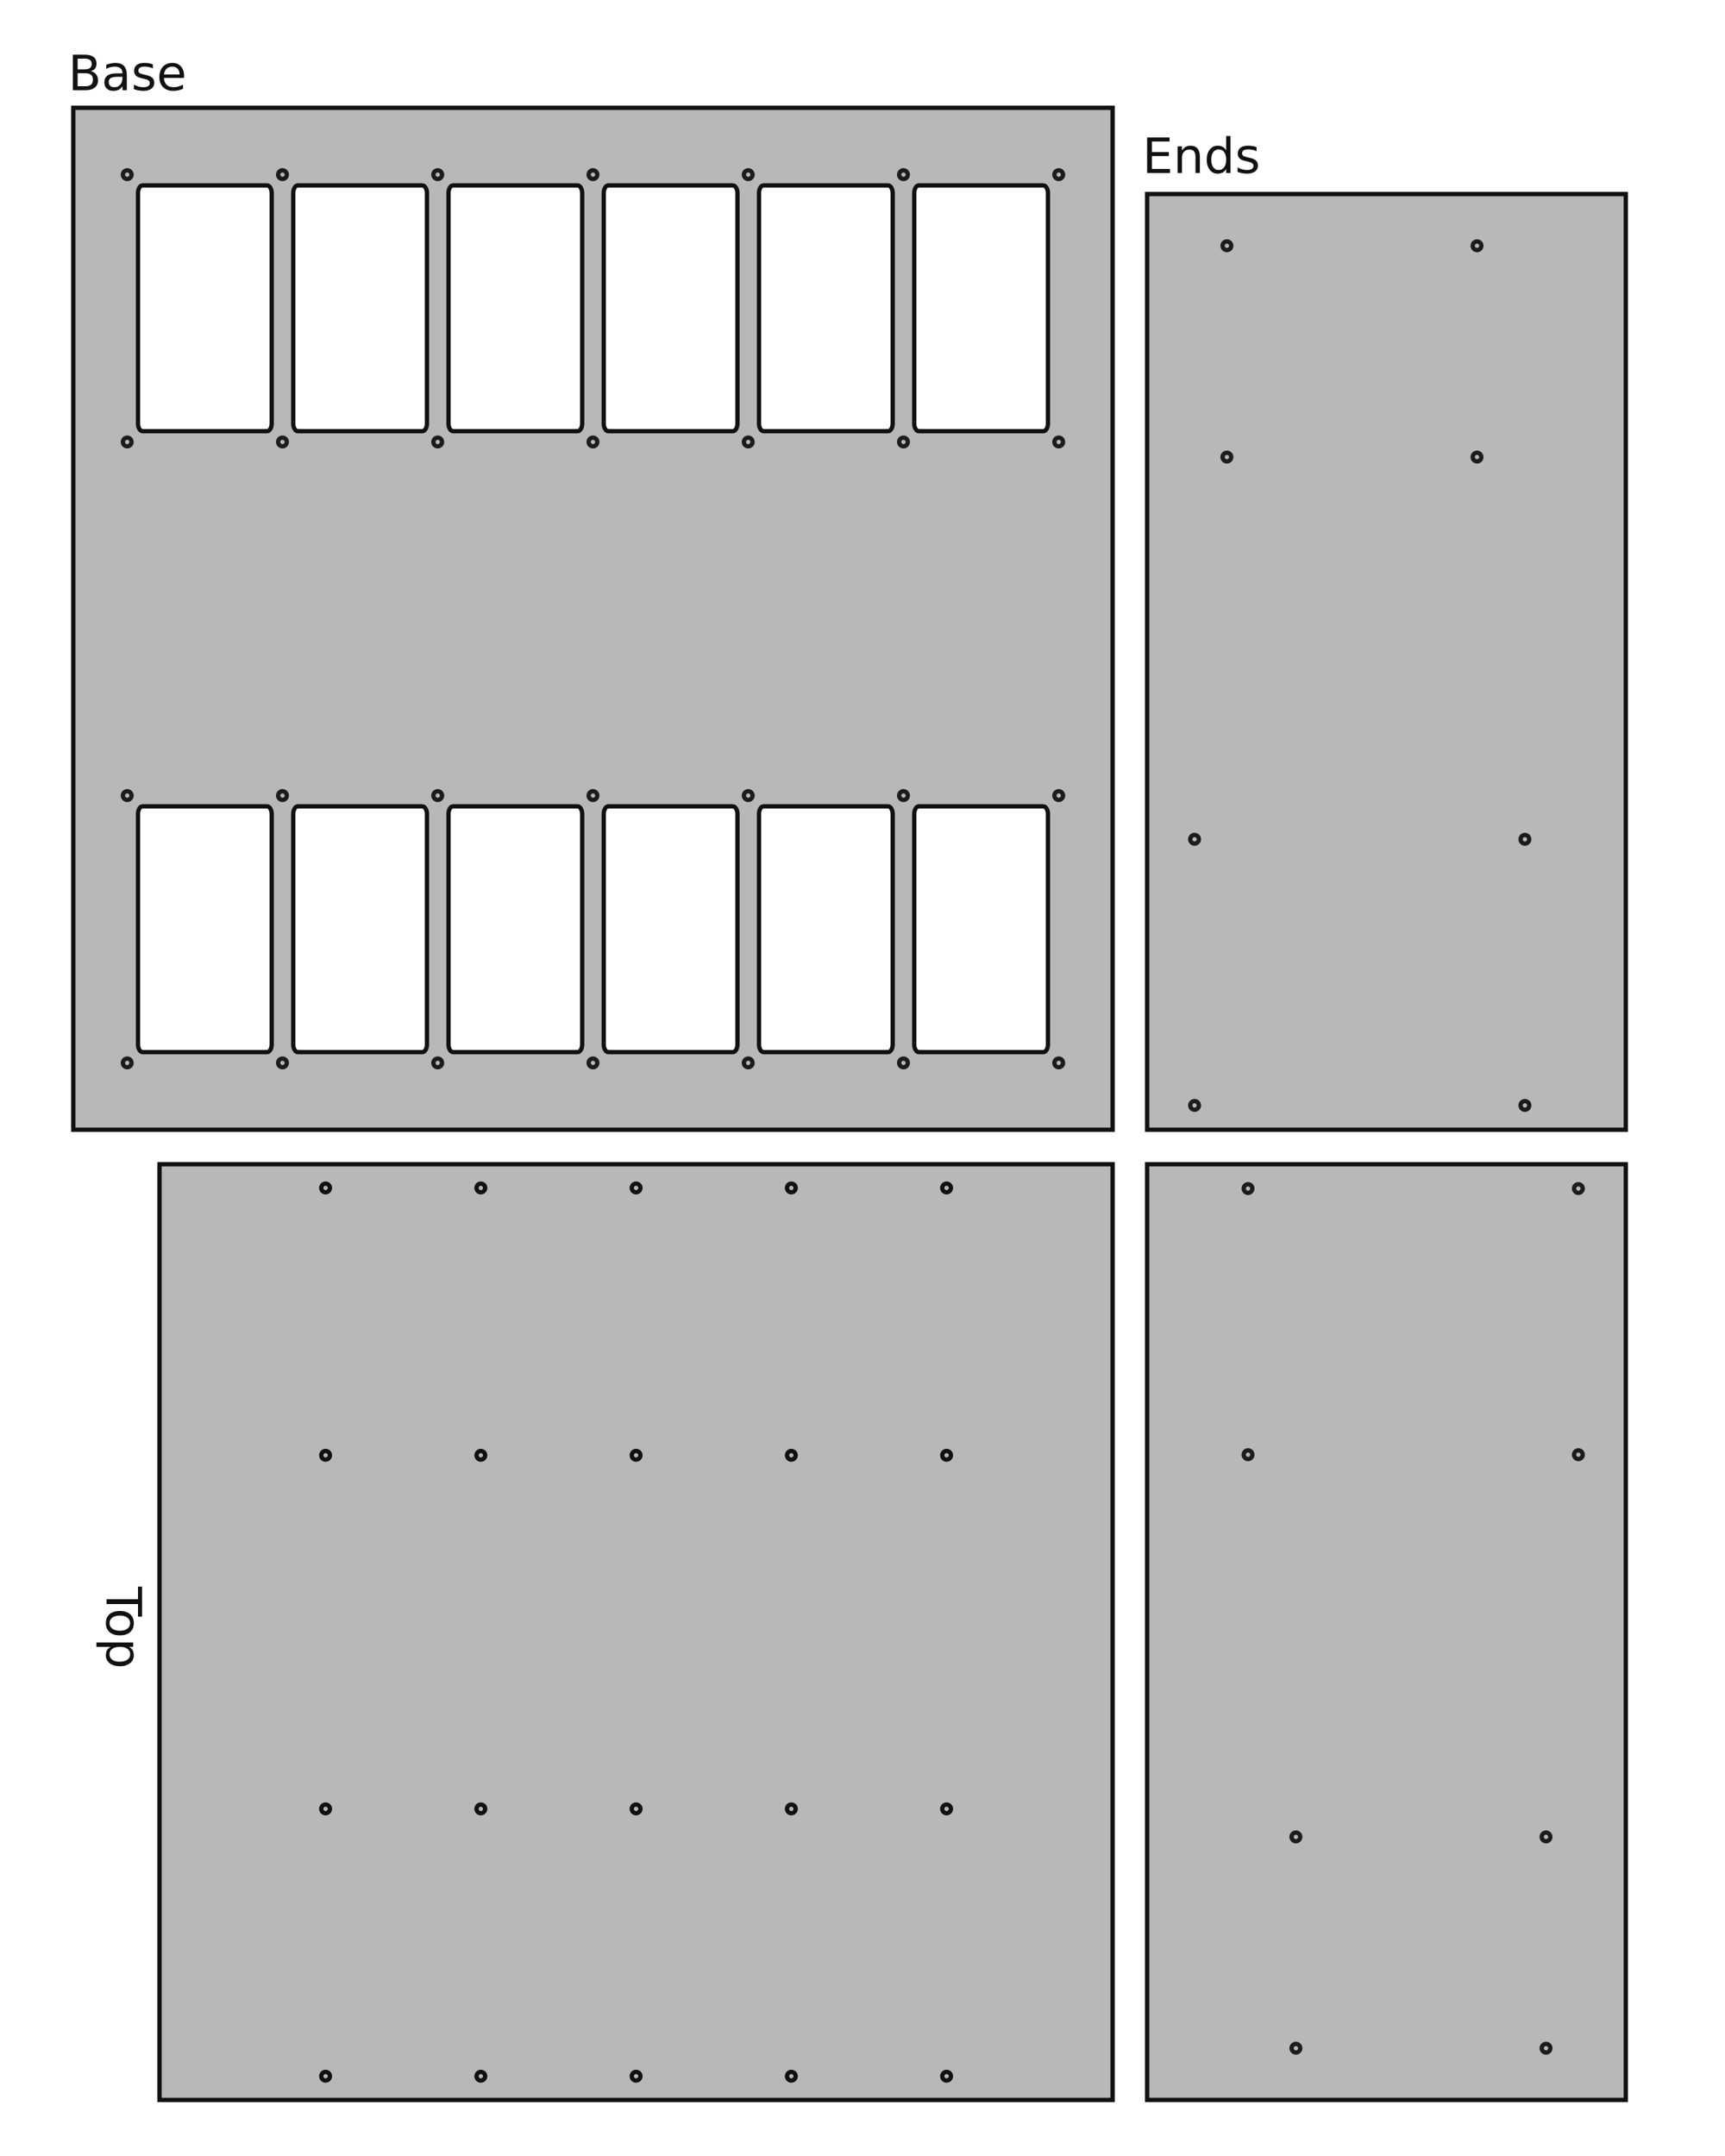 <?xml version="1.0" encoding="UTF-8" standalone="no"?>
<!-- Created with Inkscape (http://www.inkscape.org/) -->

<svg
   xmlns:dc="http://purl.org/dc/elements/1.1/"
   xmlns:cc="http://creativecommons.org/ns#"
   xmlns:rdf="http://www.w3.org/1999/02/22-rdf-syntax-ns#"
   xmlns:svg="http://www.w3.org/2000/svg"
   xmlns="http://www.w3.org/2000/svg"
   xmlns:sodipodi="http://sodipodi.sourceforge.net/DTD/sodipodi-0.dtd"
   xmlns:inkscape="http://www.inkscape.org/namespaces/inkscape"
   width="400mm"
   height="500mm"
   viewBox="0 0 1417.323 1771.654"
   id="svg2"
   version="1.1"
   inkscape:version="0.91 r13725"
   sodipodi:docname="wolfi-acrylic-2.svg"
   style="enable-background:new"
   inkscape:export-filename="/home/jrha/src/jrha/wolfi/wolfi-acrylic.svg.png"
   inkscape:export-xdpi="299.974"
   inkscape:export-ydpi="299.974">
  <defs
     id="defs4">
    <marker
       inkscape:stockid="Arrow1Lstart"
       orient="auto"
       refY="0"
       refX="0"
       id="Arrow1Lstart"
       style="overflow:visible"
       inkscape:isstock="true">
      <path
         id="path4285"
         d="M 0,0 5,-5 -12.5,0 5,5 0,0 Z"
         style="fill-rule:evenodd;stroke:#000000;stroke-width:1pt"
         transform="matrix(0.8,0,0,0.8,10,0)"
         inkscape:connector-curvature="0" />
    </marker>
    <filter
       inkscape:collect="always"
       style="color-interpolation-filters:sRGB"
       id="filter4549">
      <feBlend
         inkscape:collect="always"
         mode="multiply"
         in2="BackgroundImage"
         id="feBlend4551" />
    </filter>
  </defs>
  <sodipodi:namedview
     id="base"
     pagecolor="#ffffff"
     bordercolor="#666666"
     borderopacity="1.0"
     inkscape:pageopacity="0.0"
     inkscape:pageshadow="2"
     inkscape:zoom="0.38812771"
     inkscape:cx="408.59186"
     inkscape:cy="847.12168"
     inkscape:document-units="mm"
     inkscape:current-layer="g4882"
     showgrid="false"
     showguides="true"
     inkscape:guide-bbox="true"
     inkscape:snap-page="true"
     inkscape:snap-midpoints="true"
     inkscape:snap-center="false"
     inkscape:snap-object-midpoints="true"
     fit-margin-top="10"
     fit-margin-left="10"
     fit-margin-right="10"
     fit-margin-bottom="10"
     inkscape:snap-bbox="false"
     inkscape:bbox-nodes="true"
     inkscape:object-nodes="true"
     width="210mm"
     inkscape:window-width="1920"
     inkscape:window-height="1003"
     inkscape:window-x="0"
     inkscape:window-y="27"
     inkscape:window-maximized="1"
     inkscape:snap-global="true">
    <inkscape:grid
       type="xygrid"
       id="grid4316"
       units="mm"
       spacingx="7.087"
       spacingy="7.087"
       dotted="false"
       empspacing="50"
       originx="885.827"
       originy="885.827"
       color="#0000ff"
       opacity="0.098"
       empcolor="#0000ff"
       empopacity="0.196" />
  </sodipodi:namedview>
  <g
     style="display:inline;opacity:0.93;filter:url(#filter4549)"
     transform="translate(46.167,40.571)"
     id="g4882"
     inkscape:groupmode="layer"
     inkscape:label="Sheet 2">
    <g
       style="font-style:normal;font-weight:normal;font-size:40px;line-height:125%;font-family:sans-serif;letter-spacing:0px;word-spacing:0px;fill:#000000;fill-opacity:1;stroke:none;stroke-width:1px;stroke-linecap:butt;stroke-linejoin:miter;stroke-opacity:1;"
       id="text4334"
       transform="translate(39.787,32.909)">
      <path
         d="m -22.175,-13.298 0,10.684 6.328,0 q 3.184,0 4.707,-1.309 1.543,-1.328 1.543,-4.043 0,-2.734 -1.543,-4.023 -1.523,-1.309 -4.707,-1.309 l -6.328,0 z m 0,-11.992 0,8.789 5.84,0 q 2.891,0 4.297,-1.074 1.426,-1.094 1.426,-3.32 0,-2.207 -1.426,-3.301 -1.406,-1.094 -4.297,-1.094 l -5.84,0 z m -3.945,-3.242 10.078,0 q 4.512,0 6.953,1.875 2.441,1.875 2.441,5.332 0,2.676 -1.25,4.258 -1.25,1.582 -3.672,1.973 2.91,0.625 4.512,2.617 1.621,1.973 1.621,4.941 0,3.906 -2.656,6.035 -2.656,2.129 -7.559,2.129 l -10.469,0 0,-29.16 z"
         id="path4788"
         inkscape:connector-curvature="0"
         style="" />
      <path
         d="m 11.087,-10.368 q -4.355,0 -6.035,0.996 -1.68,0.996 -1.68,3.398 0,1.914 1.25,3.047 1.27,1.113 3.438,1.113 2.988,0 4.785,-2.109 1.816,-2.129 1.816,-5.645 l 0,-0.801 -3.574,0 z m 7.168,-1.484 0,12.48 -3.594,0 0,-3.32 Q 13.431,-0.7 11.595,0.257 9.759,1.194 7.103,1.194 q -3.359,0 -5.352,-1.875 -1.973,-1.895 -1.973,-5.059 0,-3.691 2.461,-5.566 2.48,-1.875 7.383,-1.875 l 5.039,0 0,-0.352 q 0,-2.48 -1.641,-3.828 -1.621,-1.367 -4.57,-1.367 -1.875,0 -3.652,0.449 -1.777,0.449 -3.418,1.348 l 0,-3.32 q 1.973,-0.762 3.828,-1.133 1.855,-0.391 3.613,-0.391 4.746,0 7.09,2.461 2.344,2.461 2.344,7.461 z"
         id="path4790"
         inkscape:connector-curvature="0"
         style="" />
      <path
         d="m 39.622,-20.602 0,3.398 q -1.523,-0.781 -3.164,-1.172 -1.641,-0.391 -3.398,-0.391 -2.676,0 -4.023,0.82 -1.328,0.82 -1.328,2.461 0,1.25 0.957,1.973 0.957,0.703 3.848,1.348 l 1.23,0.273 q 3.828,0.82 5.43,2.324 1.621,1.484 1.621,4.16 0,3.047 -2.422,4.824 -2.402,1.777 -6.621,1.777 -1.758,0 -3.672,-0.352 -1.895,-0.332 -4.004,-1.016 l 0,-3.711 q 1.992,1.035 3.926,1.562 1.934,0.508 3.828,0.508 2.539,0 3.906,-0.859 1.367,-0.879 1.367,-2.461 0,-1.465 -0.996,-2.246 -0.977,-0.781 -4.316,-1.504 l -1.25,-0.293 q -3.34,-0.703 -4.824,-2.148 -1.484,-1.465 -1.484,-4.004 0,-3.086 2.188,-4.766 2.188,-1.68 6.211,-1.68 1.992,0 3.75,0.293 1.758,0.293 3.242,0.879 z"
         id="path4792"
         inkscape:connector-curvature="0"
         style="" />
      <path
         d="m 65.247,-11.208 0,1.758 -16.523,0 q 0.234,3.711 2.227,5.664 2.012,1.934 5.586,1.934 2.07,0 4.004,-0.508 1.953,-0.508 3.867,-1.523 l 0,3.398 q -1.934,0.82 -3.965,1.25 -2.031,0.43 -4.121,0.43 -5.234,0 -8.301,-3.047 -3.047,-3.047 -3.047,-8.242 0,-5.371 2.891,-8.516 2.91,-3.164 7.832,-3.164 4.414,0 6.973,2.852 2.578,2.832 2.578,7.715 z m -3.594,-1.055 q -0.039,-2.949 -1.66,-4.707 -1.602,-1.758 -4.258,-1.758 -3.008,0 -4.824,1.699 -1.797,1.699 -2.07,4.785 l 12.812,-0.02 z"
         id="path4794"
         inkscape:connector-curvature="0"
         style="" />
    </g>
    <g
       id="g4471"
       transform="matrix(0,-1,1,0,1.498,860.876)"
       style="">
      <path
         id="rect4884"
         d="m -26.9,12.571 839.764,0 0,853.937 -839.764,0 z"
         style="opacity:1;fill:#b3b3b3;fill-opacity:1;stroke:#000000;stroke-width:3.543;stroke-miterlimit:4;stroke-dasharray:none;stroke-opacity:1;"
         inkscape:connector-curvature="0" />
      <path
         id="path4780"
         d="m 31.565,56.863 a 3.544,3.544 0 0 1 -3.544,3.544 3.544,3.544 0 0 1 -3.544,-3.544 3.544,3.544 0 0 1 3.544,-3.544 3.544,3.544 0 0 1 3.544,3.544 z"
         style="display:inline;opacity:0.93;fill:none;stroke:#000000;stroke-width:3.543;stroke-linecap:butt;stroke-linejoin:round;stroke-miterlimit:10;stroke-dasharray:none;stroke-opacity:1;enable-background:new;"
         inkscape:connector-curvature="0" />
      <path
         id="ellipse4784"
         d="m 251.25,56.863 a 3.544,3.544 0 0 1 -3.544,3.544 3.544,3.544 0 0 1 -3.544,-3.544 3.544,3.544 0 0 1 3.544,-3.544 3.544,3.544 0 0 1 3.544,3.544 z"
         style="display:inline;opacity:0.93;fill:none;stroke:#000000;stroke-width:3.543;stroke-linecap:butt;stroke-linejoin:round;stroke-miterlimit:10;stroke-dasharray:none;stroke-opacity:1;enable-background:new;"
         inkscape:connector-curvature="0" />
      <path
         id="ellipse4786"
         d="m 541.801,56.863 a 3.544,3.544 0 0 1 -3.544,3.544 3.544,3.544 0 0 1 -3.544,-3.544 3.544,3.544 0 0 1 3.544,-3.544 3.544,3.544 0 0 1 3.544,3.544 z"
         style="display:inline;opacity:0.93;fill:none;stroke:#000000;stroke-width:3.543;stroke-linecap:butt;stroke-linejoin:round;stroke-miterlimit:10;stroke-dasharray:none;stroke-opacity:1;enable-background:new;"
         inkscape:connector-curvature="0" />
      <path
         id="ellipse4788"
         d="m 761.486,56.863 a 3.544,3.544 0 0 1 -3.544,3.544 3.544,3.544 0 0 1 -3.544,-3.544 3.544,3.544 0 0 1 3.544,-3.544 3.544,3.544 0 0 1 3.544,3.544 z"
         style="display:inline;opacity:0.93;fill:none;stroke:#000000;stroke-width:3.543;stroke-linecap:butt;stroke-linejoin:round;stroke-miterlimit:10;stroke-dasharray:none;stroke-opacity:1;enable-background:new;"
         inkscape:connector-curvature="0" />
      <path
         id="ellipse4790"
         d="m 31.565,184.422 a 3.544,3.544 0 0 1 -3.544,3.544 3.544,3.544 0 0 1 -3.544,-3.544 3.544,3.544 0 0 1 3.544,-3.544 3.544,3.544 0 0 1 3.544,3.544 z"
         style="display:inline;opacity:0.93;fill:none;stroke:#000000;stroke-width:3.543;stroke-linecap:butt;stroke-linejoin:round;stroke-miterlimit:10;stroke-dasharray:none;stroke-opacity:1;enable-background:new;"
         inkscape:connector-curvature="0" />
      <path
         id="ellipse4792"
         d="m 251.25,184.422 a 3.544,3.544 0 0 1 -3.544,3.544 3.544,3.544 0 0 1 -3.544,-3.544 3.544,3.544 0 0 1 3.544,-3.544 3.544,3.544 0 0 1 3.544,3.544 z"
         style="display:inline;opacity:0.93;fill:none;stroke:#000000;stroke-width:3.543;stroke-linecap:butt;stroke-linejoin:round;stroke-miterlimit:10;stroke-dasharray:none;stroke-opacity:1;enable-background:new;"
         inkscape:connector-curvature="0" />
      <path
         id="ellipse4794"
         d="m 541.801,184.422 a 3.544,3.544 0 0 1 -3.544,3.544 3.544,3.544 0 0 1 -3.544,-3.544 3.544,3.544 0 0 1 3.544,-3.544 3.544,3.544 0 0 1 3.544,3.544 z"
         style="display:inline;opacity:0.93;fill:none;stroke:#000000;stroke-width:3.543;stroke-linecap:butt;stroke-linejoin:round;stroke-miterlimit:10;stroke-dasharray:none;stroke-opacity:1;enable-background:new;"
         inkscape:connector-curvature="0" />
      <path
         id="ellipse4796"
         d="m 761.486,184.422 a 3.544,3.544 0 0 1 -3.544,3.544 3.544,3.544 0 0 1 -3.544,-3.544 3.544,3.544 0 0 1 3.544,-3.544 3.544,3.544 0 0 1 3.544,3.544 z"
         style="display:inline;opacity:0.93;fill:none;stroke:#000000;stroke-width:3.543;stroke-linecap:butt;stroke-linejoin:round;stroke-miterlimit:10;stroke-dasharray:none;stroke-opacity:1;enable-background:new;"
         inkscape:connector-curvature="0" />
      <path
         id="ellipse4798"
         d="m 31.565,311.981 a 3.544,3.544 0 0 1 -3.544,3.544 3.544,3.544 0 0 1 -3.544,-3.544 3.544,3.544 0 0 1 3.544,-3.544 3.544,3.544 0 0 1 3.544,3.544 z"
         style="display:inline;opacity:0.93;fill:none;stroke:#000000;stroke-width:3.543;stroke-linecap:butt;stroke-linejoin:round;stroke-miterlimit:10;stroke-dasharray:none;stroke-opacity:1;enable-background:new;"
         inkscape:connector-curvature="0" />
      <path
         id="ellipse4800"
         d="m 251.25,311.981 a 3.544,3.544 0 0 1 -3.544,3.544 3.544,3.544 0 0 1 -3.544,-3.544 3.544,3.544 0 0 1 3.544,-3.544 3.544,3.544 0 0 1 3.544,3.544 z"
         style="display:inline;opacity:0.93;fill:none;stroke:#000000;stroke-width:3.543;stroke-linecap:butt;stroke-linejoin:round;stroke-miterlimit:10;stroke-dasharray:none;stroke-opacity:1;enable-background:new;"
         inkscape:connector-curvature="0" />
      <path
         id="ellipse4802"
         d="m 541.801,311.981 a 3.544,3.544 0 0 1 -3.544,3.544 3.544,3.544 0 0 1 -3.544,-3.544 3.544,3.544 0 0 1 3.544,-3.544 3.544,3.544 0 0 1 3.544,3.544 z"
         style="display:inline;opacity:0.93;fill:none;stroke:#000000;stroke-width:3.543;stroke-linecap:butt;stroke-linejoin:round;stroke-miterlimit:10;stroke-dasharray:none;stroke-opacity:1;enable-background:new;"
         inkscape:connector-curvature="0" />
      <path
         id="ellipse4804"
         d="m 761.486,311.981 a 3.544,3.544 0 0 1 -3.544,3.544 3.544,3.544 0 0 1 -3.544,-3.544 3.544,3.544 0 0 1 3.544,-3.544 3.544,3.544 0 0 1 3.544,3.544 z"
         style="display:inline;opacity:0.93;fill:none;stroke:#000000;stroke-width:3.543;stroke-linecap:butt;stroke-linejoin:round;stroke-miterlimit:10;stroke-dasharray:none;stroke-opacity:1;enable-background:new;"
         inkscape:connector-curvature="0" />
      <path
         id="ellipse4806"
         d="m 31.565,439.54 a 3.544,3.544 0 0 1 -3.544,3.544 3.544,3.544 0 0 1 -3.544,-3.544 3.544,3.544 0 0 1 3.544,-3.544 3.544,3.544 0 0 1 3.544,3.544 z"
         style="display:inline;opacity:0.93;fill:none;stroke:#000000;stroke-width:3.543;stroke-linecap:butt;stroke-linejoin:round;stroke-miterlimit:10;stroke-dasharray:none;stroke-opacity:1;enable-background:new;"
         inkscape:connector-curvature="0" />
      <path
         id="ellipse4808"
         d="m 251.25,439.54 a 3.544,3.544 0 0 1 -3.544,3.544 3.544,3.544 0 0 1 -3.544,-3.544 3.544,3.544 0 0 1 3.544,-3.544 3.544,3.544 0 0 1 3.544,3.544 z"
         style="display:inline;opacity:0.93;fill:none;stroke:#000000;stroke-width:3.543;stroke-linecap:butt;stroke-linejoin:round;stroke-miterlimit:10;stroke-dasharray:none;stroke-opacity:1;enable-background:new;"
         inkscape:connector-curvature="0" />
      <path
         id="ellipse4810"
         d="m 541.801,439.54 a 3.544,3.544 0 0 1 -3.544,3.544 3.544,3.544 0 0 1 -3.544,-3.544 3.544,3.544 0 0 1 3.544,-3.544 3.544,3.544 0 0 1 3.544,3.544 z"
         style="display:inline;opacity:0.93;fill:none;stroke:#000000;stroke-width:3.543;stroke-linecap:butt;stroke-linejoin:round;stroke-miterlimit:10;stroke-dasharray:none;stroke-opacity:1;enable-background:new;"
         inkscape:connector-curvature="0" />
      <path
         id="ellipse4812"
         d="m 761.486,439.54 a 3.544,3.544 0 0 1 -3.544,3.544 3.544,3.544 0 0 1 -3.544,-3.544 3.544,3.544 0 0 1 3.544,-3.544 3.544,3.544 0 0 1 3.544,3.544 z"
         style="display:inline;opacity:0.93;fill:none;stroke:#000000;stroke-width:3.543;stroke-linecap:butt;stroke-linejoin:round;stroke-miterlimit:10;stroke-dasharray:none;stroke-opacity:1;enable-background:new;"
         inkscape:connector-curvature="0" />
      <path
         id="ellipse4814"
         d="m 31.565,567.099 a 3.544,3.544 0 0 1 -3.544,3.544 3.544,3.544 0 0 1 -3.544,-3.544 3.544,3.544 0 0 1 3.544,-3.544 3.544,3.544 0 0 1 3.544,3.544 z"
         style="display:inline;opacity:0.93;fill:none;stroke:#000000;stroke-width:3.543;stroke-linecap:butt;stroke-linejoin:round;stroke-miterlimit:10;stroke-dasharray:none;stroke-opacity:1;enable-background:new;"
         inkscape:connector-curvature="0" />
      <path
         id="ellipse4816"
         d="m 251.25,567.099 a 3.544,3.544 0 0 1 -3.544,3.544 3.544,3.544 0 0 1 -3.544,-3.544 3.544,3.544 0 0 1 3.544,-3.544 3.544,3.544 0 0 1 3.544,3.544 z"
         style="display:inline;opacity:0.93;fill:none;stroke:#000000;stroke-width:3.543;stroke-linecap:butt;stroke-linejoin:round;stroke-miterlimit:10;stroke-dasharray:none;stroke-opacity:1;enable-background:new;"
         inkscape:connector-curvature="0" />
      <path
         id="ellipse4818"
         d="m 541.801,567.099 a 3.544,3.544 0 0 1 -3.544,3.544 3.544,3.544 0 0 1 -3.544,-3.544 3.544,3.544 0 0 1 3.544,-3.544 3.544,3.544 0 0 1 3.544,3.544 z"
         style="display:inline;opacity:0.93;fill:none;stroke:#000000;stroke-width:3.543;stroke-linecap:butt;stroke-linejoin:round;stroke-miterlimit:10;stroke-dasharray:none;stroke-opacity:1;enable-background:new;"
         inkscape:connector-curvature="0" />
      <path
         id="ellipse4820"
         d="m 761.486,567.099 a 3.544,3.544 0 0 1 -3.544,3.544 3.544,3.544 0 0 1 -3.544,-3.544 3.544,3.544 0 0 1 3.544,-3.544 3.544,3.544 0 0 1 3.544,3.544 z"
         style="display:inline;opacity:0.93;fill:none;stroke:#000000;stroke-width:3.543;stroke-linecap:butt;stroke-linejoin:round;stroke-miterlimit:10;stroke-dasharray:none;stroke-opacity:1;enable-background:new;"
         inkscape:connector-curvature="0" />
      <path
         id="ellipse4822"
         d="m 31.565,694.658 a 3.544,3.544 0 0 1 -3.544,3.544 3.544,3.544 0 0 1 -3.544,-3.544 3.544,3.544 0 0 1 3.544,-3.544 3.544,3.544 0 0 1 3.544,3.544 z"
         style="display:inline;opacity:0.93;fill:none;stroke:#000000;stroke-width:3.543;stroke-linecap:butt;stroke-linejoin:round;stroke-miterlimit:10;stroke-dasharray:none;stroke-opacity:1;enable-background:new;"
         inkscape:connector-curvature="0" />
      <path
         id="ellipse4824"
         d="m 251.25,694.658 a 3.544,3.544 0 0 1 -3.544,3.544 3.544,3.544 0 0 1 -3.544,-3.544 3.544,3.544 0 0 1 3.544,-3.544 3.544,3.544 0 0 1 3.544,3.544 z"
         style="display:inline;opacity:0.93;fill:none;stroke:#000000;stroke-width:3.543;stroke-linecap:butt;stroke-linejoin:round;stroke-miterlimit:10;stroke-dasharray:none;stroke-opacity:1;enable-background:new;"
         inkscape:connector-curvature="0" />
      <path
         id="ellipse4826"
         d="m 541.801,694.658 a 3.544,3.544 0 0 1 -3.544,3.544 3.544,3.544 0 0 1 -3.544,-3.544 3.544,3.544 0 0 1 3.544,-3.544 3.544,3.544 0 0 1 3.544,3.544 z"
         style="display:inline;opacity:0.93;fill:none;stroke:#000000;stroke-width:3.543;stroke-linecap:butt;stroke-linejoin:round;stroke-miterlimit:10;stroke-dasharray:none;stroke-opacity:1;enable-background:new;"
         inkscape:connector-curvature="0" />
      <path
         id="ellipse4828"
         d="m 761.486,694.658 a 3.544,3.544 0 0 1 -3.544,3.544 3.544,3.544 0 0 1 -3.544,-3.544 3.544,3.544 0 0 1 3.544,-3.544 3.544,3.544 0 0 1 3.544,3.544 z"
         style="display:inline;opacity:0.93;fill:none;stroke:#000000;stroke-width:3.543;stroke-linecap:butt;stroke-linejoin:round;stroke-miterlimit:10;stroke-dasharray:none;stroke-opacity:1;enable-background:new;"
         inkscape:connector-curvature="0" />
      <path
         id="ellipse4830"
         d="m 31.565,822.217 a 3.544,3.544 0 0 1 -3.544,3.544 3.544,3.544 0 0 1 -3.544,-3.544 3.544,3.544 0 0 1 3.544,-3.544 3.544,3.544 0 0 1 3.544,3.544 z"
         style="display:inline;opacity:0.93;fill:none;stroke:#000000;stroke-width:3.543;stroke-linecap:butt;stroke-linejoin:round;stroke-miterlimit:10;stroke-dasharray:none;stroke-opacity:1;enable-background:new;"
         inkscape:connector-curvature="0" />
      <path
         id="ellipse4832"
         d="m 251.25,822.217 a 3.544,3.544 0 0 1 -3.544,3.544 3.544,3.544 0 0 1 -3.544,-3.544 3.544,3.544 0 0 1 3.544,-3.544 3.544,3.544 0 0 1 3.544,3.544 z"
         style="display:inline;opacity:0.93;fill:none;stroke:#000000;stroke-width:3.543;stroke-linecap:butt;stroke-linejoin:round;stroke-miterlimit:10;stroke-dasharray:none;stroke-opacity:1;enable-background:new;"
         inkscape:connector-curvature="0" />
      <path
         id="ellipse4834"
         d="m 541.801,822.217 a 3.544,3.544 0 0 1 -3.544,3.544 3.544,3.544 0 0 1 -3.544,-3.544 3.544,3.544 0 0 1 3.544,-3.544 3.544,3.544 0 0 1 3.544,3.544 z"
         style="display:inline;opacity:0.93;fill:none;stroke:#000000;stroke-width:3.543;stroke-linecap:butt;stroke-linejoin:round;stroke-miterlimit:10;stroke-dasharray:none;stroke-opacity:1;enable-background:new;"
         inkscape:connector-curvature="0" />
      <path
         id="ellipse4836"
         d="m 761.486,822.217 a 3.544,3.544 0 0 1 -3.544,3.544 3.544,3.544 0 0 1 -3.544,-3.544 3.544,3.544 0 0 1 3.544,-3.544 3.544,3.544 0 0 1 3.544,3.544 z"
         style="display:inline;opacity:0.93;fill:none;stroke:#000000;stroke-width:3.543;stroke-linecap:butt;stroke-linejoin:round;stroke-miterlimit:10;stroke-dasharray:none;stroke-opacity:1;enable-background:new;"
         inkscape:connector-curvature="0" />
      <path
         id="rect3485"
         d="m 43.228,320.839 189.272,0 c 3.517,0 6.348,1.689 6.348,3.788 l 0,102.268 c 0,2.098 -2.831,3.788 -6.348,3.788 l -189.272,0 c -3.517,0 -6.348,-1.689 -6.348,-3.788 l 0,-102.268 c 0,-2.098 2.831,-3.788 6.348,-3.788 z"
         style="opacity:1;fill:#ffffff;stroke:#000000;stroke-width:3.543;stroke-linecap:round;stroke-linejoin:round;stroke-miterlimit:4;stroke-dasharray:none;stroke-opacity:1;"
         inkscape:connector-curvature="0" />
      <path
         id="rect4322"
         d="m 43.228,448.398 189.272,0 c 3.517,0 6.348,1.689 6.348,3.788 l 0,102.268 c 0,2.098 -2.831,3.788 -6.348,3.788 l -189.272,0 c -3.517,0 -6.348,-1.689 -6.348,-3.788 l 0,-102.268 c 0,-2.098 2.831,-3.788 6.348,-3.788 z"
         style="opacity:1;fill:#ffffff;stroke:#000000;stroke-width:3.543;stroke-linecap:round;stroke-linejoin:round;stroke-miterlimit:4;stroke-dasharray:none;stroke-opacity:1;"
         inkscape:connector-curvature="0" />
      <path
         id="rect4324"
         d="m 43.228,575.957 189.272,0 c 3.517,0 6.348,1.689 6.348,3.788 l 0,102.268 c 0,2.098 -2.831,3.788 -6.348,3.788 l -189.272,0 c -3.517,0 -6.348,-1.689 -6.348,-3.788 l 0,-102.268 c 0,-2.098 2.831,-3.788 6.348,-3.788 z"
         style="opacity:1;fill:#ffffff;stroke:#000000;stroke-width:3.543;stroke-linecap:round;stroke-linejoin:round;stroke-miterlimit:4;stroke-dasharray:none;stroke-opacity:1;"
         inkscape:connector-curvature="0" />
      <path
         id="rect4326"
         d="m 43.228,703.516 189.272,0 c 3.517,0 6.348,1.689 6.348,3.788 l 0,102.268 c 0,2.098 -2.831,3.788 -6.348,3.788 l -189.272,0 c -3.517,0 -6.348,-1.689 -6.348,-3.788 l 0,-102.268 c 0,-2.098 2.831,-3.788 6.348,-3.788 z"
         style="opacity:1;fill:#ffffff;stroke:#000000;stroke-width:3.543;stroke-linecap:round;stroke-linejoin:round;stroke-miterlimit:4;stroke-dasharray:none;stroke-opacity:1;"
         inkscape:connector-curvature="0" />
      <path
         id="rect4328"
         d="m 43.228,193.28 189.272,0 c 3.517,0 6.348,1.689 6.348,3.788 l 0,102.268 c 0,2.098 -2.831,3.788 -6.348,3.788 l -189.272,0 c -3.517,0 -6.348,-1.689 -6.348,-3.788 l 0,-102.268 c 0,-2.098 2.831,-3.788 6.348,-3.788 z"
         style="opacity:1;fill:#ffffff;stroke:#000000;stroke-width:3.543;stroke-linecap:round;stroke-linejoin:round;stroke-miterlimit:4;stroke-dasharray:none;stroke-opacity:1;"
         inkscape:connector-curvature="0" />
      <path
         id="rect4330"
         d="m 43.228,65.72 189.272,0 c 3.517,0 6.348,1.689 6.348,3.788 l 0,102.268 c 0,2.098 -2.831,3.788 -6.348,3.788 l -189.272,0 c -3.517,0 -6.348,-1.689 -6.348,-3.788 l 0,-102.268 c 0,-2.098 2.831,-3.788 6.348,-3.788 z"
         style="opacity:1;fill:#ffffff;stroke:#000000;stroke-width:3.543;stroke-linecap:round;stroke-linejoin:round;stroke-miterlimit:4;stroke-dasharray:none;stroke-opacity:1;"
         inkscape:connector-curvature="0" />
      <path
         id="rect4332"
         d="m 553.464,320.839 189.272,0 c 3.517,0 6.348,1.689 6.348,3.788 l 0,102.268 c 0,2.098 -2.831,3.788 -6.348,3.788 l -189.272,0 c -3.517,0 -6.348,-1.689 -6.348,-3.788 l 0,-102.268 c 0,-2.098 2.831,-3.788 6.348,-3.788 z"
         style="opacity:1;fill:#ffffff;stroke:#000000;stroke-width:3.543;stroke-linecap:round;stroke-linejoin:round;stroke-miterlimit:4;stroke-dasharray:none;stroke-opacity:1;"
         inkscape:connector-curvature="0" />
      <path
         id="rect4334"
         d="m 553.464,448.398 189.272,0 c 3.517,0 6.348,1.689 6.348,3.788 l 0,102.268 c 0,2.098 -2.831,3.788 -6.348,3.788 l -189.272,0 c -3.517,0 -6.348,-1.689 -6.348,-3.788 l 0,-102.268 c 0,-2.098 2.831,-3.788 6.348,-3.788 z"
         style="opacity:1;fill:#ffffff;stroke:#000000;stroke-width:3.543;stroke-linecap:round;stroke-linejoin:round;stroke-miterlimit:4;stroke-dasharray:none;stroke-opacity:1;"
         inkscape:connector-curvature="0" />
      <path
         id="rect4336"
         d="m 553.464,575.957 189.272,0 c 3.517,0 6.348,1.689 6.348,3.788 l 0,102.268 c 0,2.098 -2.831,3.788 -6.348,3.788 l -189.272,0 c -3.517,0 -6.348,-1.689 -6.348,-3.788 l 0,-102.268 c 0,-2.098 2.831,-3.788 6.348,-3.788 z"
         style="opacity:1;fill:#ffffff;stroke:#000000;stroke-width:3.543;stroke-linecap:round;stroke-linejoin:round;stroke-miterlimit:4;stroke-dasharray:none;stroke-opacity:1;"
         inkscape:connector-curvature="0" />
      <path
         id="rect4338"
         d="m 553.464,703.516 189.272,0 c 3.517,0 6.348,1.689 6.348,3.788 l 0,102.268 c 0,2.098 -2.831,3.788 -6.348,3.788 l -189.272,0 c -3.517,0 -6.348,-1.689 -6.348,-3.788 l 0,-102.268 c 0,-2.098 2.831,-3.788 6.348,-3.788 z"
         style="opacity:1;fill:#ffffff;stroke:#000000;stroke-width:3.543;stroke-linecap:round;stroke-linejoin:round;stroke-miterlimit:4;stroke-dasharray:none;stroke-opacity:1;"
         inkscape:connector-curvature="0" />
      <path
         id="rect4340"
         d="m 553.464,193.28 189.272,0 c 3.517,0 6.348,1.689 6.348,3.788 l 0,102.268 c 0,2.098 -2.831,3.788 -6.348,3.788 l -189.272,0 c -3.517,0 -6.348,-1.689 -6.348,-3.788 l 0,-102.268 c 0,-2.098 2.831,-3.788 6.348,-3.788 z"
         style="opacity:1;fill:#ffffff;stroke:#000000;stroke-width:3.543;stroke-linecap:round;stroke-linejoin:round;stroke-miterlimit:4;stroke-dasharray:none;stroke-opacity:1;"
         inkscape:connector-curvature="0" />
      <path
         id="rect4342"
         d="m 553.464,65.72 189.272,0 c 3.517,0 6.348,1.689 6.348,3.788 l 0,102.268 c 0,2.098 -2.831,3.788 -6.348,3.788 l -189.272,0 c -3.517,0 -6.348,-1.689 -6.348,-3.788 l 0,-102.268 c 0,-2.098 2.831,-3.788 6.348,-3.788 z"
         style="opacity:1;fill:#ffffff;stroke:#000000;stroke-width:3.543;stroke-linecap:round;stroke-linejoin:round;stroke-miterlimit:4;stroke-dasharray:none;stroke-opacity:1;"
         inkscape:connector-curvature="0" />
    </g>
    <g
       style="font-style:normal;font-weight:normal;font-size:40px;line-height:125%;font-family:sans-serif;letter-spacing:0px;word-spacing:0px;display:inline;opacity:1;fill:#000000;fill-opacity:1;stroke:none;stroke-width:1px;stroke-linecap:butt;stroke-linejoin:miter;stroke-opacity:1;enable-background:new;"
       id="text4522"
       transform="matrix(0,1,-1,0,1715.142,919.013)">
      <path
         d="m 344.21,1644.602 24.668,0 0,3.32 -10.352,0 0,25.84 -3.965,0 0,-25.84 -10.352,0 0,-3.32 z"
         id="path4306"
         inkscape:connector-curvature="0"
         style="" />
      <path
         d="m 374.229,1654.407 q -2.891,0 -4.57,2.266 -1.68,2.246 -1.68,6.172 0,3.926 1.66,6.191 1.68,2.246 4.59,2.246 2.871,0 4.551,-2.266 1.68,-2.266 1.68,-6.172 0,-3.887 -1.68,-6.152 -1.68,-2.285 -4.551,-2.285 z m 0,-3.047 q 4.688,0 7.363,3.047 2.676,3.047 2.676,8.438 0,5.371 -2.676,8.438 -2.676,3.047 -7.363,3.047 -4.707,0 -7.383,-3.047 -2.656,-3.066 -2.656,-8.438 0,-5.391 2.656,-8.438 2.676,-3.047 7.383,-3.047 z"
         id="path4308"
         inkscape:connector-curvature="0"
         style="" />
      <path
         d="m 393.682,1670.481 0,11.602 -3.613,0 0,-30.195 3.613,0 0,3.32 q 1.133,-1.953 2.852,-2.891 1.738,-0.957 4.141,-0.957 3.984,0 6.465,3.164 2.5,3.164 2.5,8.32 0,5.156 -2.5,8.32 -2.48,3.164 -6.465,3.164 -2.402,0 -4.141,-0.938 -1.719,-0.957 -2.852,-2.91 z m 12.227,-7.637 q 0,-3.965 -1.641,-6.211 -1.621,-2.266 -4.473,-2.266 -2.852,0 -4.492,2.266 -1.621,2.246 -1.621,6.211 0,3.965 1.621,6.231 1.641,2.246 4.492,2.246 2.852,0 4.473,-2.246 1.641,-2.266 1.641,-6.231 z"
         id="path4310"
         inkscape:connector-curvature="0"
         style="" />
    </g>
    <g
       id="g4539"
       style="">
      <path
         inkscape:connector-curvature="0"
         id="use4265"
         d="m 868.006,916.122 0,768.898 -783.071,0 0,-768.898 z"
         style="display:inline;opacity:1;fill:#b3b3b3;fill-opacity:1;stroke:#000000;stroke-width:3.543;stroke-miterlimit:10;stroke-dasharray:none;stroke-opacity:1;enable-background:new;" />
      <path
         inkscape:connector-curvature="0"
         id="ellipse4790-3"
         d="m 731.589,939.154 a 3.544,3.544 0 0 1 -3.544,-3.544 3.544,3.544 0 0 1 3.544,-3.544 3.544,3.544 0 0 1 3.544,3.544 3.544,3.544 0 0 1 -3.544,3.544 z"
         style="display:inline;opacity:1;fill:none;stroke:#000000;stroke-width:3.543;stroke-linecap:butt;stroke-linejoin:round;stroke-miterlimit:10;stroke-dasharray:none;stroke-opacity:1;enable-background:new;" />
      <path
         inkscape:connector-curvature="0"
         id="ellipse4792-6"
         d="m 731.589,1158.839 a 3.544,3.544 0 0 1 -3.544,-3.544 3.544,3.544 0 0 1 3.544,-3.544 3.544,3.544 0 0 1 3.544,3.544 3.544,3.544 0 0 1 -3.544,3.544 z"
         style="display:inline;opacity:1;fill:none;stroke:#000000;stroke-width:3.543;stroke-linecap:butt;stroke-linejoin:round;stroke-miterlimit:10;stroke-dasharray:none;stroke-opacity:1;enable-background:new;" />
      <path
         inkscape:connector-curvature="0"
         id="ellipse4794-7"
         d="m 731.589,1449.39 a 3.544,3.544 0 0 1 -3.544,-3.544 3.544,3.544 0 0 1 3.544,-3.544 3.544,3.544 0 0 1 3.544,3.544 3.544,3.544 0 0 1 -3.544,3.544 z"
         style="display:inline;opacity:1;fill:none;stroke:#000000;stroke-width:3.543;stroke-linecap:butt;stroke-linejoin:round;stroke-miterlimit:10;stroke-dasharray:none;stroke-opacity:1;enable-background:new;" />
      <path
         inkscape:connector-curvature="0"
         id="ellipse4796-5"
         d="m 731.589,1669.075 a 3.544,3.544 0 0 1 -3.544,-3.544 3.544,3.544 0 0 1 3.544,-3.544 3.544,3.544 0 0 1 3.544,3.544 3.544,3.544 0 0 1 -3.544,3.544 z"
         style="display:inline;opacity:1;fill:none;stroke:#000000;stroke-width:3.543;stroke-linecap:butt;stroke-linejoin:round;stroke-miterlimit:10;stroke-dasharray:none;stroke-opacity:1;enable-background:new;" />
      <path
         inkscape:connector-curvature="0"
         id="ellipse4798-3"
         d="m 604.03,939.154 a 3.544,3.544 0 0 1 -3.544,-3.544 3.544,3.544 0 0 1 3.544,-3.544 3.544,3.544 0 0 1 3.544,3.544 3.544,3.544 0 0 1 -3.544,3.544 z"
         style="display:inline;opacity:1;fill:none;stroke:#000000;stroke-width:3.543;stroke-linecap:butt;stroke-linejoin:round;stroke-miterlimit:10;stroke-dasharray:none;stroke-opacity:1;enable-background:new;" />
      <path
         inkscape:connector-curvature="0"
         id="ellipse4800-5"
         d="m 604.03,1158.839 a 3.544,3.544 0 0 1 -3.544,-3.544 3.544,3.544 0 0 1 3.544,-3.544 3.544,3.544 0 0 1 3.544,3.544 3.544,3.544 0 0 1 -3.544,3.544 z"
         style="display:inline;opacity:1;fill:none;stroke:#000000;stroke-width:3.543;stroke-linecap:butt;stroke-linejoin:round;stroke-miterlimit:10;stroke-dasharray:none;stroke-opacity:1;enable-background:new;" />
      <path
         inkscape:connector-curvature="0"
         id="ellipse4802-6"
         d="m 604.03,1449.39 a 3.544,3.544 0 0 1 -3.544,-3.544 3.544,3.544 0 0 1 3.544,-3.544 3.544,3.544 0 0 1 3.544,3.544 3.544,3.544 0 0 1 -3.544,3.544 z"
         style="display:inline;opacity:1;fill:none;stroke:#000000;stroke-width:3.543;stroke-linecap:butt;stroke-linejoin:round;stroke-miterlimit:10;stroke-dasharray:none;stroke-opacity:1;enable-background:new;" />
      <path
         inkscape:connector-curvature="0"
         id="ellipse4804-2"
         d="m 604.03,1669.075 a 3.544,3.544 0 0 1 -3.544,-3.544 3.544,3.544 0 0 1 3.544,-3.544 3.544,3.544 0 0 1 3.544,3.544 3.544,3.544 0 0 1 -3.544,3.544 z"
         style="display:inline;opacity:1;fill:none;stroke:#000000;stroke-width:3.543;stroke-linecap:butt;stroke-linejoin:round;stroke-miterlimit:10;stroke-dasharray:none;stroke-opacity:1;enable-background:new;" />
      <path
         inkscape:connector-curvature="0"
         id="ellipse4806-9"
         d="m 476.471,939.154 a 3.544,3.544 0 0 1 -3.544,-3.544 3.544,3.544 0 0 1 3.544,-3.544 3.544,3.544 0 0 1 3.544,3.544 3.544,3.544 0 0 1 -3.544,3.544 z"
         style="display:inline;opacity:1;fill:none;stroke:#000000;stroke-width:3.543;stroke-linecap:butt;stroke-linejoin:round;stroke-miterlimit:10;stroke-dasharray:none;stroke-opacity:1;enable-background:new;" />
      <path
         inkscape:connector-curvature="0"
         id="ellipse4808-1"
         d="m 476.471,1158.839 a 3.544,3.544 0 0 1 -3.544,-3.544 3.544,3.544 0 0 1 3.544,-3.544 3.544,3.544 0 0 1 3.544,3.544 3.544,3.544 0 0 1 -3.544,3.544 z"
         style="display:inline;opacity:1;fill:none;stroke:#000000;stroke-width:3.543;stroke-linecap:butt;stroke-linejoin:round;stroke-miterlimit:10;stroke-dasharray:none;stroke-opacity:1;enable-background:new;" />
      <path
         inkscape:connector-curvature="0"
         id="ellipse4810-2"
         d="m 476.471,1449.39 a 3.544,3.544 0 0 1 -3.544,-3.544 3.544,3.544 0 0 1 3.544,-3.544 3.544,3.544 0 0 1 3.544,3.544 3.544,3.544 0 0 1 -3.544,3.544 z"
         style="display:inline;opacity:1;fill:none;stroke:#000000;stroke-width:3.543;stroke-linecap:butt;stroke-linejoin:round;stroke-miterlimit:10;stroke-dasharray:none;stroke-opacity:1;enable-background:new;" />
      <path
         inkscape:connector-curvature="0"
         id="ellipse4812-7"
         d="m 476.471,1669.075 a 3.544,3.544 0 0 1 -3.544,-3.544 3.544,3.544 0 0 1 3.544,-3.544 3.544,3.544 0 0 1 3.544,3.544 3.544,3.544 0 0 1 -3.544,3.544 z"
         style="display:inline;opacity:1;fill:none;stroke:#000000;stroke-width:3.543;stroke-linecap:butt;stroke-linejoin:round;stroke-miterlimit:10;stroke-dasharray:none;stroke-opacity:1;enable-background:new;" />
      <path
         inkscape:connector-curvature="0"
         id="ellipse4814-0"
         d="m 348.912,939.154 a 3.544,3.544 0 0 1 -3.544,-3.544 3.544,3.544 0 0 1 3.544,-3.544 3.544,3.544 0 0 1 3.544,3.544 3.544,3.544 0 0 1 -3.544,3.544 z"
         style="display:inline;opacity:1;fill:none;stroke:#000000;stroke-width:3.543;stroke-linecap:butt;stroke-linejoin:round;stroke-miterlimit:10;stroke-dasharray:none;stroke-opacity:1;enable-background:new;" />
      <path
         inkscape:connector-curvature="0"
         id="ellipse4816-9"
         d="m 348.912,1158.839 a 3.544,3.544 0 0 1 -3.544,-3.544 3.544,3.544 0 0 1 3.544,-3.544 3.544,3.544 0 0 1 3.544,3.544 3.544,3.544 0 0 1 -3.544,3.544 z"
         style="display:inline;opacity:1;fill:none;stroke:#000000;stroke-width:3.543;stroke-linecap:butt;stroke-linejoin:round;stroke-miterlimit:10;stroke-dasharray:none;stroke-opacity:1;enable-background:new;" />
      <path
         inkscape:connector-curvature="0"
         id="ellipse4818-3"
         d="m 348.912,1449.39 a 3.544,3.544 0 0 1 -3.544,-3.544 3.544,3.544 0 0 1 3.544,-3.544 3.544,3.544 0 0 1 3.544,3.544 3.544,3.544 0 0 1 -3.544,3.544 z"
         style="display:inline;opacity:1;fill:none;stroke:#000000;stroke-width:3.543;stroke-linecap:butt;stroke-linejoin:round;stroke-miterlimit:10;stroke-dasharray:none;stroke-opacity:1;enable-background:new;" />
      <path
         inkscape:connector-curvature="0"
         id="ellipse4820-6"
         d="m 348.912,1669.075 a 3.544,3.544 0 0 1 -3.544,-3.544 3.544,3.544 0 0 1 3.544,-3.544 3.544,3.544 0 0 1 3.544,3.544 3.544,3.544 0 0 1 -3.544,3.544 z"
         style="display:inline;opacity:1;fill:none;stroke:#000000;stroke-width:3.543;stroke-linecap:butt;stroke-linejoin:round;stroke-miterlimit:10;stroke-dasharray:none;stroke-opacity:1;enable-background:new;" />
      <path
         inkscape:connector-curvature="0"
         id="ellipse4822-0"
         d="m 221.353,939.154 a 3.544,3.544 0 0 1 -3.544,-3.544 3.544,3.544 0 0 1 3.544,-3.544 3.544,3.544 0 0 1 3.544,3.544 3.544,3.544 0 0 1 -3.544,3.544 z"
         style="display:inline;opacity:1;fill:none;stroke:#000000;stroke-width:3.543;stroke-linecap:butt;stroke-linejoin:round;stroke-miterlimit:10;stroke-dasharray:none;stroke-opacity:1;enable-background:new;" />
      <path
         inkscape:connector-curvature="0"
         id="ellipse4824-6"
         d="m 221.353,1158.839 a 3.544,3.544 0 0 1 -3.544,-3.544 3.544,3.544 0 0 1 3.544,-3.544 3.544,3.544 0 0 1 3.544,3.544 3.544,3.544 0 0 1 -3.544,3.544 z"
         style="display:inline;opacity:1;fill:none;stroke:#000000;stroke-width:3.543;stroke-linecap:butt;stroke-linejoin:round;stroke-miterlimit:10;stroke-dasharray:none;stroke-opacity:1;enable-background:new;" />
      <path
         inkscape:connector-curvature="0"
         id="ellipse4826-2"
         d="m 221.353,1449.39 a 3.544,3.544 0 0 1 -3.544,-3.544 3.544,3.544 0 0 1 3.544,-3.544 3.544,3.544 0 0 1 3.544,3.544 3.544,3.544 0 0 1 -3.544,3.544 z"
         style="display:inline;opacity:1;fill:none;stroke:#000000;stroke-width:3.543;stroke-linecap:butt;stroke-linejoin:round;stroke-miterlimit:10;stroke-dasharray:none;stroke-opacity:1;enable-background:new;" />
      <path
         inkscape:connector-curvature="0"
         id="ellipse4828-6"
         d="m 221.353,1669.075 a 3.544,3.544 0 0 1 -3.544,-3.544 3.544,3.544 0 0 1 3.544,-3.544 3.544,3.544 0 0 1 3.544,3.544 3.544,3.544 0 0 1 -3.544,3.544 z"
         style="display:inline;opacity:1;fill:none;stroke:#000000;stroke-width:3.543;stroke-linecap:butt;stroke-linejoin:round;stroke-miterlimit:10;stroke-dasharray:none;stroke-opacity:1;enable-background:new;" />
    </g>
    <g
       style="font-style:normal;font-weight:normal;font-size:40px;line-height:125%;font-family:sans-serif;letter-spacing:0px;word-spacing:0px;display:inline;opacity:1;fill:#000000;fill-opacity:1;stroke:none;stroke-width:1px;stroke-linecap:butt;stroke-linejoin:miter;stroke-opacity:1;enable-background:new;"
       id="text4514"
       transform="translate(566.013,66.804)">
      <path
         d="m 330.34,5.604 18.438,0 0,3.32 -14.492,0 0,8.633 13.887,0 0,3.32 -13.887,0 0,10.566 14.844,0 0,3.32 -18.789,0 0,-29.16 z"
         id="path4284"
         inkscape:connector-curvature="0"
         style="" />
      <path
         d="m 373.68,21.561 0,13.203 -3.594,0 0,-13.086 q 0,-3.105 -1.211,-4.648 -1.211,-1.543 -3.633,-1.543 -2.91,0 -4.59,1.855 -1.68,1.855 -1.68,5.059 l 0,12.363 -3.613,0 0,-21.875 3.613,0 0,3.398 q 1.289,-1.973 3.027,-2.949 1.758,-0.977 4.043,-0.977 3.77,0 5.703,2.344 1.934,2.324 1.934,6.855 z"
         id="path4286"
         inkscape:connector-curvature="0"
         style="" />
      <path
         d="m 395.281,16.209 0,-11.836 3.594,0 0,30.391 -3.594,0 0,-3.281 q -1.133,1.953 -2.871,2.91 -1.719,0.938 -4.141,0.938 -3.965,0 -6.465,-3.164 -2.48,-3.164 -2.48,-8.32 0,-5.156 2.48,-8.32 2.5,-3.164 6.465,-3.164 2.422,0 4.141,0.957 1.738,0.938 2.871,2.891 z m -12.246,7.637 q 0,3.965 1.621,6.23 1.641,2.246 4.492,2.246 2.852,0 4.492,-2.246 1.641,-2.266 1.641,-6.23 0,-3.965 -1.641,-6.211 -1.641,-2.266 -4.492,-2.266 -2.852,0 -4.492,2.266 -1.621,2.246 -1.621,6.211 z"
         id="path4288"
         inkscape:connector-curvature="0"
         style="" />
      <path
         d="m 420.223,13.533 0,3.398 q -1.523,-0.781 -3.164,-1.172 -1.641,-0.391 -3.398,-0.391 -2.676,0 -4.023,0.82 -1.328,0.82 -1.328,2.461 0,1.25 0.957,1.973 0.957,0.703 3.848,1.348 l 1.23,0.273 q 3.828,0.82 5.43,2.324 1.621,1.484 1.621,4.16 0,3.047 -2.422,4.824 -2.402,1.777 -6.621,1.777 -1.758,0 -3.672,-0.352 -1.895,-0.332 -4.004,-1.016 l 0,-3.711 q 1.992,1.035 3.926,1.562 1.934,0.508 3.828,0.508 2.539,0 3.906,-0.859 1.367,-0.879 1.367,-2.461 0,-1.465 -0.996,-2.246 -0.977,-0.781 -4.316,-1.504 l -1.25,-0.293 q -3.34,-0.703 -4.824,-2.148 -1.484,-1.465 -1.484,-4.004 0,-3.086 2.188,-4.766 2.188,-1.68 6.211,-1.68 1.992,0 3.75,0.293 1.758,0.293 3.242,0.879 z"
         id="path4290"
         inkscape:connector-curvature="0"
         style="" />
    </g>
    <g
       id="g4460"
       transform="matrix(0,-1,1,0,3.406,1018.827)"
       style="">
      <path
         inkscape:connector-curvature="0"
         id="rect4504"
         d="m 131.051,892.947 768.897,0 0,393.307 -768.897,0 z"
         style="display:inline;opacity:1;fill:#b3b3b3;fill-opacity:1;stroke:#000000;stroke-width:3.543;stroke-miterlimit:10;stroke-dasharray:none;stroke-opacity:1;enable-background:new;" />
      <path
         inkscape:connector-curvature="0"
         id="path4390"
         d="m 687.35,958.498 a 3.543,3.543 0 0 1 -3.543,3.543 3.543,3.543 0 0 1 -3.543,-3.543 3.543,3.543 0 0 1 3.543,-3.543 3.543,3.543 0 0 1 3.543,3.543 z"
         style="display:inline;opacity:0.93;fill:none;fill-opacity:1;stroke:#000000;stroke-width:3.544;stroke-miterlimit:10;stroke-dasharray:none;stroke-opacity:1;enable-background:new;" />
      <path
         style="display:inline;opacity:0.93;fill:none;fill-opacity:1;stroke:#000000;stroke-width:3.544;stroke-miterlimit:10;stroke-dasharray:none;stroke-opacity:1;enable-background:new;"
         d="m 687.35,1164.009 a 3.543,3.543 0 0 0 -3.543,-3.543 3.543,3.543 0 0 0 -3.543,3.543 3.543,3.543 0 0 0 3.543,3.543 3.543,3.543 0 0 0 3.543,-3.543 z"
         id="path4394"
         inkscape:connector-curvature="0" />
      <path
         style="display:inline;opacity:0.93;fill:none;fill-opacity:1;stroke:#000000;stroke-width:3.544;stroke-miterlimit:10;stroke-dasharray:none;stroke-opacity:1;enable-background:new;"
         d="m 853.886,958.498 a 3.543,3.543 0 0 0 3.543,3.543 3.543,3.543 0 0 0 3.543,-3.543 3.543,3.543 0 0 0 -3.543,-3.543 3.543,3.543 0 0 0 -3.543,3.543 z"
         id="path4398"
         inkscape:connector-curvature="0" />
      <path
         inkscape:connector-curvature="0"
         id="path4402"
         d="m 853.886,1164.009 a 3.543,3.543 0 0 1 3.543,-3.543 3.543,3.543 0 0 1 3.543,3.543 3.543,3.543 0 0 1 -3.543,3.543 3.543,3.543 0 0 1 -3.543,-3.543 z"
         style="display:inline;opacity:0.93;fill:none;fill-opacity:1;stroke:#000000;stroke-width:3.544;stroke-miterlimit:10;stroke-dasharray:none;stroke-opacity:1;enable-background:new;" />
      <path
         inkscape:connector-curvature="0"
         id="path4410"
         d="m 154.578,931.923 a 3.543,3.543 0 0 1 -3.543,3.543 3.543,3.543 0 0 1 -3.543,-3.543 3.543,3.543 0 0 1 3.543,-3.543 3.543,3.543 0 0 1 3.543,3.543 z"
         style="display:inline;opacity:0.93;fill:none;fill-opacity:1;stroke:#000000;stroke-width:3.544;stroke-miterlimit:10;stroke-dasharray:none;stroke-opacity:1;enable-background:new;" />
      <path
         style="display:inline;opacity:0.93;fill:none;fill-opacity:1;stroke:#000000;stroke-width:3.544;stroke-miterlimit:10;stroke-dasharray:none;stroke-opacity:1;enable-background:new;"
         d="m 154.578,1203.34 a 3.543,3.543 0 0 0 -3.543,-3.543 3.543,3.543 0 0 0 -3.543,3.543 3.543,3.543 0 0 0 3.543,3.543 3.543,3.543 0 0 0 3.543,-3.543 z"
         id="path4414"
         inkscape:connector-curvature="0" />
      <path
         style="display:inline;opacity:0.93;fill:none;fill-opacity:1;stroke:#000000;stroke-width:3.544;stroke-miterlimit:10;stroke-dasharray:none;stroke-opacity:1;enable-background:new;"
         d="m 366.185,931.923 a 3.543,3.543 0 0 0 3.543,3.543 3.543,3.543 0 0 0 3.543,-3.543 3.543,3.543 0 0 0 -3.543,-3.543 3.543,3.543 0 0 0 -3.543,3.543 z"
         id="path4418"
         inkscape:connector-curvature="0" />
      <path
         inkscape:connector-curvature="0"
         id="path4422"
         d="m 366.185,1203.34 a 3.543,3.543 0 0 1 3.543,-3.543 3.543,3.543 0 0 1 3.543,3.543 3.543,3.543 0 0 1 -3.543,3.543 3.543,3.543 0 0 1 -3.543,-3.543 z"
         style="display:inline;opacity:0.93;fill:none;fill-opacity:1;stroke:#000000;stroke-width:3.544;stroke-miterlimit:10;stroke-dasharray:none;stroke-opacity:1;enable-background:new;" />
    </g>
    <g
       id="g4449"
       transform="matrix(0,1,-1,0,2586.543,785.071)"
       style="">
      <path
         inkscape:connector-curvature="0"
         id="rect4915"
         d="m 131.051,1296.884 768.897,0 0,393.307 -768.897,0 z"
         style="display:inline;opacity:1;fill:#b3b3b3;fill-opacity:1;stroke:#000000;stroke-width:3.543;stroke-miterlimit:10;stroke-dasharray:none;stroke-opacity:1;enable-background:new;" />
      <path
         style="display:inline;opacity:0.93;fill:none;fill-opacity:1;stroke:#000000;stroke-width:3.544;stroke-miterlimit:10;stroke-dasharray:none;stroke-opacity:1;enable-background:new;"
         d="m 687.35,1362.435 a 3.543,3.543 0 0 1 -3.543,3.543 3.543,3.543 0 0 1 -3.543,-3.543 3.543,3.543 0 0 1 3.543,-3.543 3.543,3.543 0 0 1 3.543,3.543 z"
         id="path4426"
         inkscape:connector-curvature="0" />
      <path
         inkscape:connector-curvature="0"
         id="path4428"
         d="m 687.35,1567.947 a 3.543,3.543 0 0 0 -3.543,-3.543 3.543,3.543 0 0 0 -3.543,3.543 3.543,3.543 0 0 0 3.543,3.543 3.543,3.543 0 0 0 3.543,-3.543 z"
         style="display:inline;opacity:0.93;fill:none;fill-opacity:1;stroke:#000000;stroke-width:3.544;stroke-miterlimit:10;stroke-dasharray:none;stroke-opacity:1;enable-background:new;" />
      <path
         inkscape:connector-curvature="0"
         id="path4430"
         d="m 853.886,1362.435 a 3.543,3.543 0 0 0 3.543,3.543 3.543,3.543 0 0 0 3.543,-3.543 3.543,3.543 0 0 0 -3.543,-3.543 3.543,3.543 0 0 0 -3.543,3.543 z"
         style="display:inline;opacity:0.93;fill:none;fill-opacity:1;stroke:#000000;stroke-width:3.544;stroke-miterlimit:10;stroke-dasharray:none;stroke-opacity:1;enable-background:new;" />
      <path
         style="display:inline;opacity:0.93;fill:none;fill-opacity:1;stroke:#000000;stroke-width:3.544;stroke-miterlimit:10;stroke-dasharray:none;stroke-opacity:1;enable-background:new;"
         d="m 853.886,1567.947 a 3.543,3.543 0 0 1 3.543,-3.543 3.543,3.543 0 0 1 3.543,3.543 3.543,3.543 0 0 1 -3.543,3.543 3.543,3.543 0 0 1 -3.543,-3.543 z"
         id="path4432"
         inkscape:connector-curvature="0" />
      <path
         style="display:inline;opacity:0.93;fill:none;fill-opacity:1;stroke:#000000;stroke-width:3.544;stroke-miterlimit:10;stroke-dasharray:none;stroke-opacity:1;enable-background:new;"
         d="m 154.578,1335.86 a 3.543,3.543 0 0 1 -3.543,3.543 3.543,3.543 0 0 1 -3.543,-3.543 3.543,3.543 0 0 1 3.543,-3.543 3.543,3.543 0 0 1 3.543,3.543 z"
         id="path4434"
         inkscape:connector-curvature="0" />
      <path
         inkscape:connector-curvature="0"
         id="path4436"
         d="m 154.578,1607.277 a 3.543,3.543 0 0 0 -3.543,-3.543 3.543,3.543 0 0 0 -3.543,3.543 3.543,3.543 0 0 0 3.543,3.543 3.543,3.543 0 0 0 3.543,-3.543 z"
         style="display:inline;opacity:0.93;fill:none;fill-opacity:1;stroke:#000000;stroke-width:3.544;stroke-miterlimit:10;stroke-dasharray:none;stroke-opacity:1;enable-background:new;" />
      <path
         inkscape:connector-curvature="0"
         id="path4438"
         d="m 366.185,1335.86 a 3.543,3.543 0 0 0 3.543,3.543 3.543,3.543 0 0 0 3.543,-3.543 3.543,3.543 0 0 0 -3.543,-3.543 3.543,3.543 0 0 0 -3.543,3.543 z"
         style="display:inline;opacity:0.93;fill:none;fill-opacity:1;stroke:#000000;stroke-width:3.544;stroke-miterlimit:10;stroke-dasharray:none;stroke-opacity:1;enable-background:new;" />
      <path
         style="display:inline;opacity:0.93;fill:none;fill-opacity:1;stroke:#000000;stroke-width:3.544;stroke-miterlimit:10;stroke-dasharray:none;stroke-opacity:1;enable-background:new;"
         d="m 366.185,1607.277 a 3.543,3.543 0 0 1 3.543,-3.543 3.543,3.543 0 0 1 3.543,3.543 3.543,3.543 0 0 1 -3.543,3.543 3.543,3.543 0 0 1 -3.543,-3.543 z"
         id="path4440"
         inkscape:connector-curvature="0" />
    </g>
  </g>
</svg>
